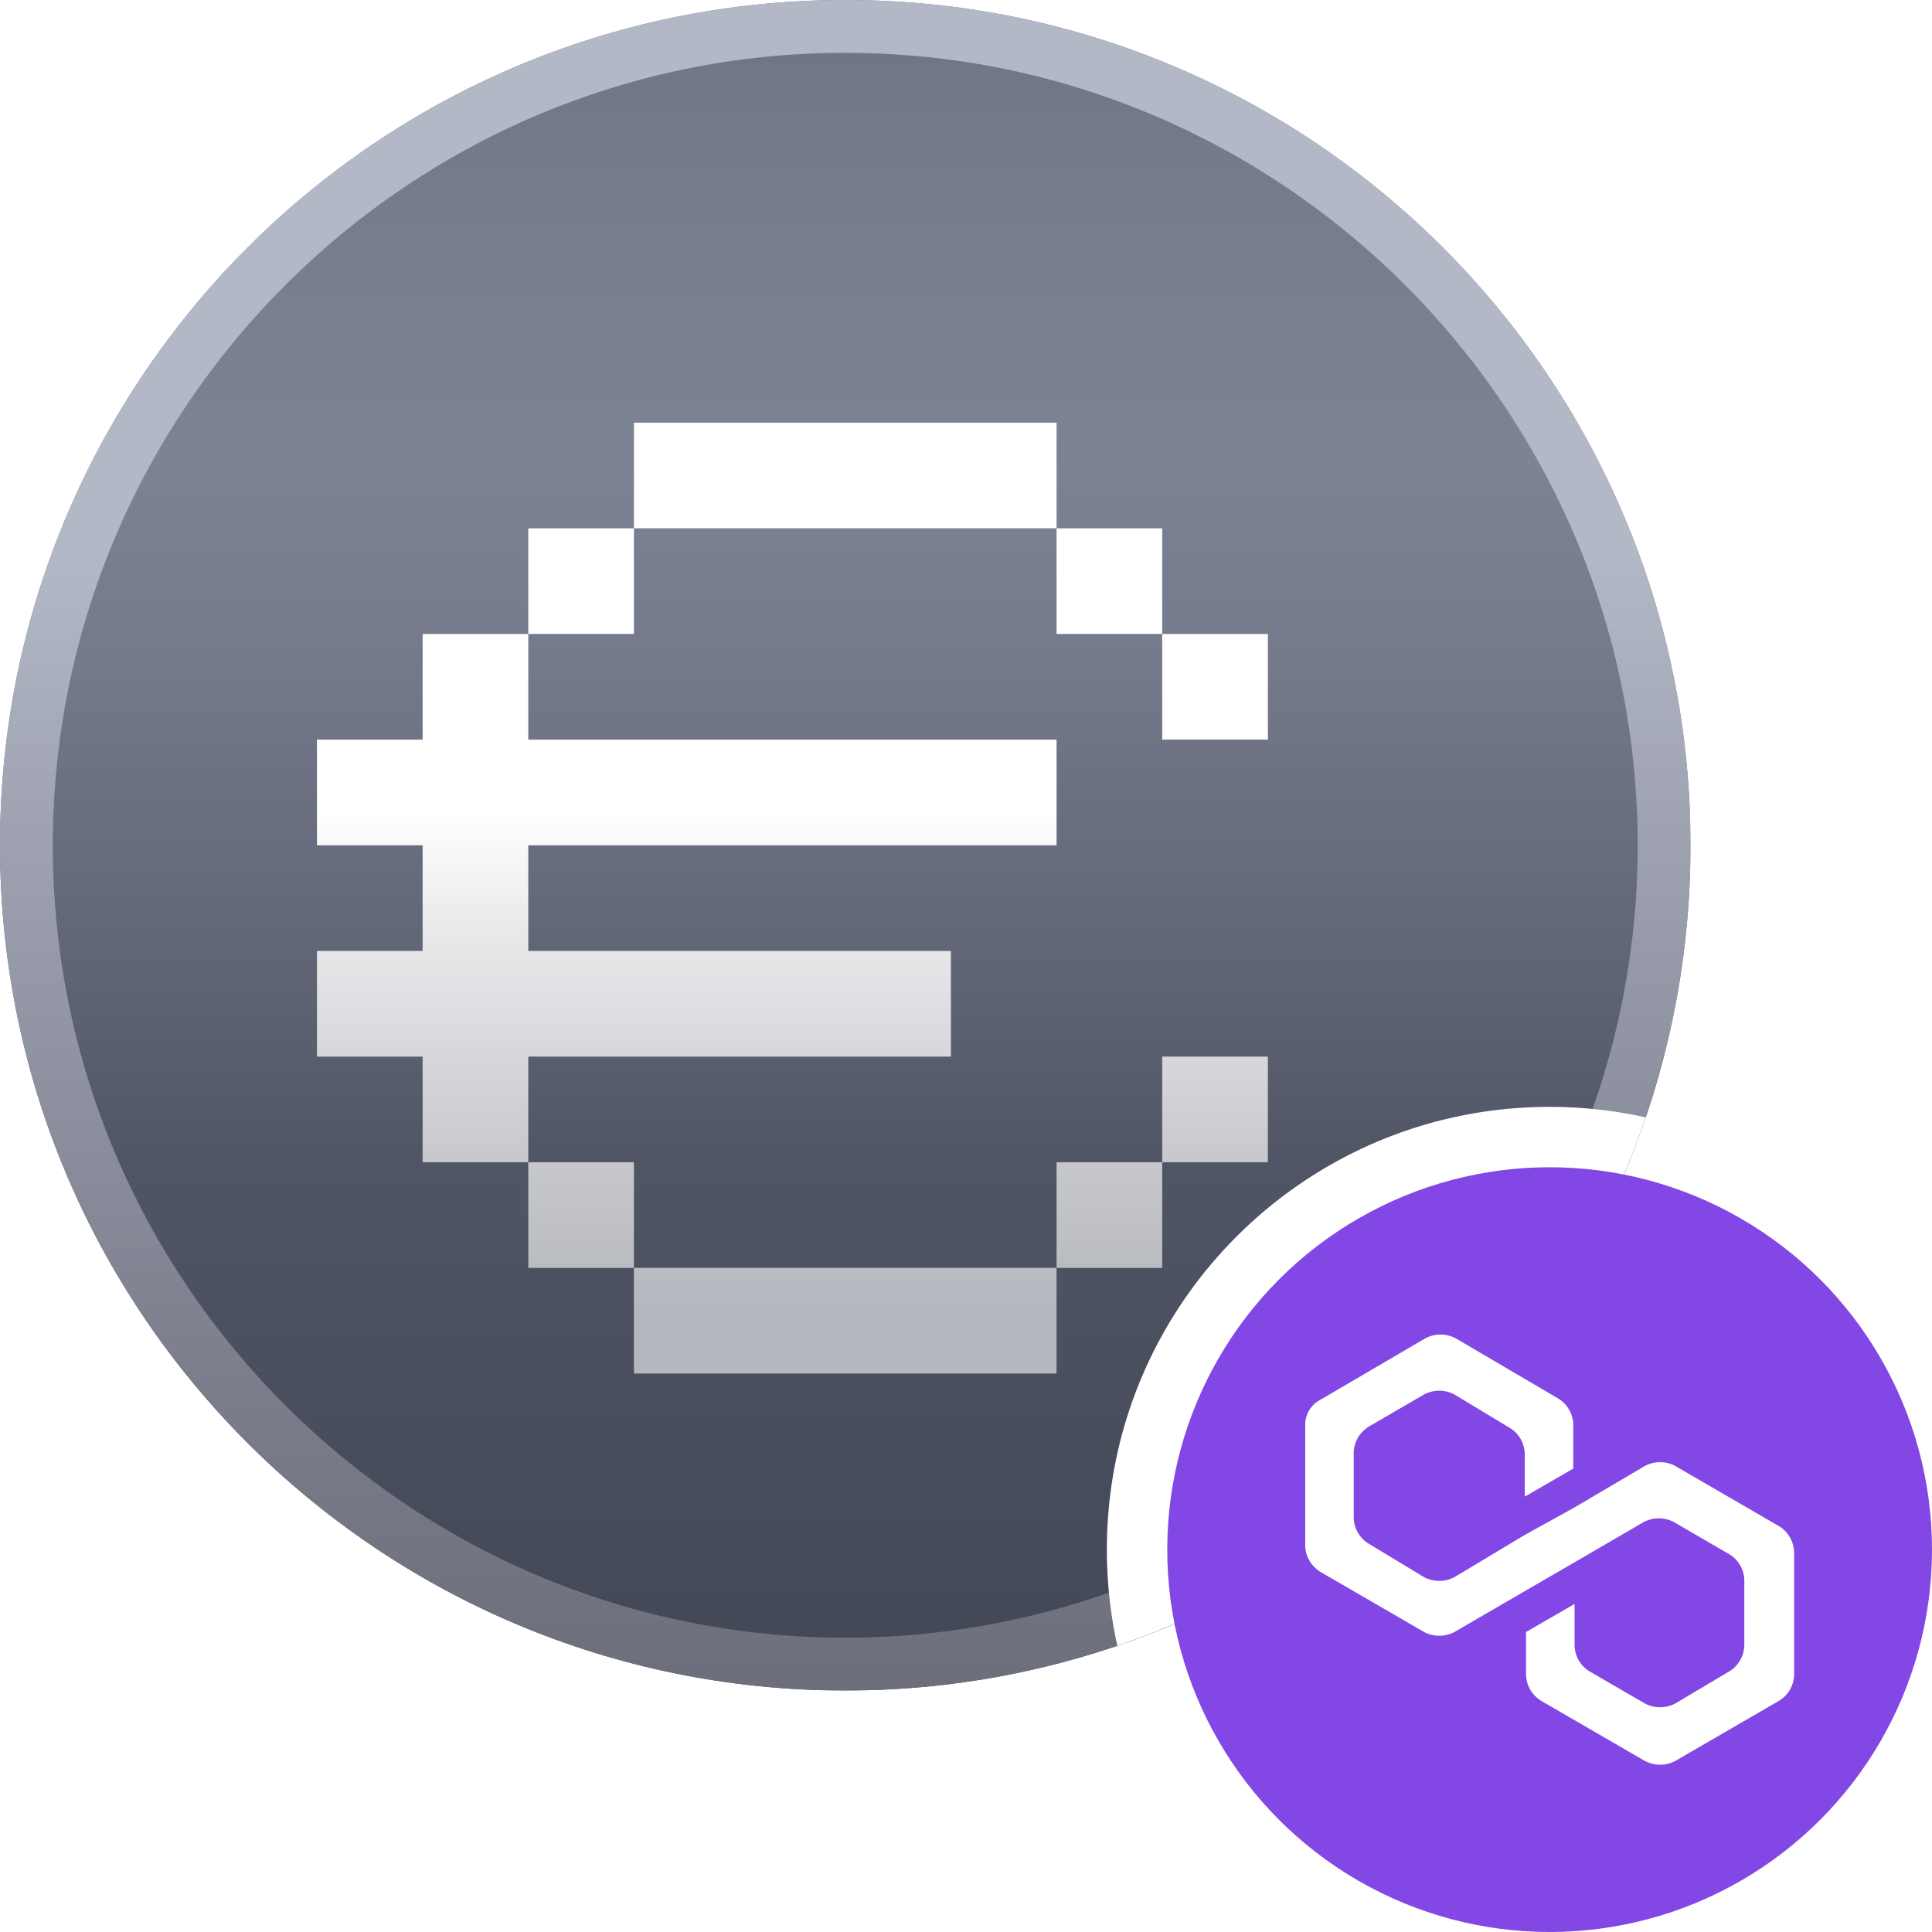 <svg xmlns="http://www.w3.org/2000/svg" width="48" height="48" fill="none"><g clip-path="url(#a)"><g clip-path="url(#b)"><g filter="url(#c)"><path fill="url(#d)" d="M21 42c11.598 0 21-9.402 21-21S32.598 0 21 0 0 9.402 0 21s9.402 21 21 21Z"/></g><path fill="url(#e)" d="M21 1.313c10.854 0 19.688 8.833 19.688 19.687 0 10.854-8.834 19.688-19.688 19.688S1.312 31.854 1.312 21 10.146 1.312 21 1.312ZM21 0C9.398 0 0 9.398 0 21s9.398 21 21 21 21-9.398 21-21S32.602 0 21 0Z"/><g filter="url(#f)"><path fill="url(#g)" d="M26.25 32.813v-2.626h-10.5v2.625h10.5Z"/><path fill="url(#h)" d="M28.875 27.563H26.25v2.625h2.625v-2.625Z"/><path fill="url(#i)" d="M15.75 27.563h-2.625v2.625h2.625v-2.625Z"/><path fill="url(#j)" d="M31.5 24.938h-2.625v2.625H31.5v-2.625Z"/><path fill="url(#k)" d="M31.5 14.438h-2.625v2.624H31.5v-2.625Z"/><path fill="url(#l)" d="M10.5 17.063H7.875v2.625H10.5v2.625H7.875v2.625H10.5v2.625h2.625v-2.625h10.5v-2.625h-10.5v-2.625H26.25v-2.625H13.125v-2.625H10.5v2.624Z"/><path fill="url(#m)" d="M28.875 11.813H26.25v2.624h2.625v-2.624Z"/><path fill="url(#n)" d="M15.75 11.813h-2.625v2.624h2.625v-2.624Z"/><path fill="url(#o)" d="M15.75 9.188v2.624h10.5V9.188h-10.5Z"/></g></g><path fill="#fff" d="M40.888 27.76A21.056 21.056 0 0 1 27.76 40.888c-.17-.769-.26-1.568-.26-2.388 0-6.075 4.925-11 11-11 .82 0 1.62.09 2.388.26Z"/><circle cx="38.5" cy="38.5" r="9.5" fill="#8247E5"/><path fill="#fff" d="M41.625 36.423a.808.808 0 0 0-.761 0l-1.776 1.046-1.206.666-1.744 1.047a.808.808 0 0 1-.76 0l-1.365-.825a.773.773 0 0 1-.38-.666v-1.585c0-.254.127-.508.38-.666l1.364-.793a.808.808 0 0 1 .761 0l1.364.824c.222.127.38.38.38.666v1.047l1.206-.698v-1.078a.782.782 0 0 0-.381-.666l-2.537-1.49a.808.808 0 0 0-.761 0l-2.6 1.522a.698.698 0 0 0-.381.634v2.981c0 .254.127.507.38.666l2.57 1.49a.808.808 0 0 0 .76 0l1.745-1.014 1.205-.698 1.744-1.015a.808.808 0 0 1 .761 0l1.364.793c.222.127.38.38.38.666v1.586a.782.782 0 0 1-.38.666l-1.332.792a.808.808 0 0 1-.761 0L39.5 41.53a.773.773 0 0 1-.38-.666v-1.015l-1.206.697v1.047c0 .254.127.508.38.666l2.57 1.49a.808.808 0 0 0 .76 0l2.57-1.49a.773.773 0 0 0 .38-.666V38.58a.782.782 0 0 0-.38-.666l-2.57-1.49Z"/></g><defs><linearGradient id="d" x1="21" x2="21" y1="42" y2="0" gradientUnits="userSpaceOnUse"><stop stop-color="#424756"/><stop offset=".31" stop-color="#505565"/><stop offset=".42" stop-color="#5F6475"/><stop offset=".61" stop-color="#747A8B"/><stop offset=".73" stop-color="#7C8394"/><stop offset=".88" stop-color="#757C8C"/><stop offset="1" stop-color="#6E7484"/></linearGradient><linearGradient id="e" x1="21" x2="21" y1="42" y2="0" gradientUnits="userSpaceOnUse"><stop stop-color="#6D6E7C"/><stop offset=".17" stop-color="#7A7C8A"/><stop offset=".51" stop-color="#9EA2B1"/><stop offset=".67" stop-color="#B3B8C7"/></linearGradient><linearGradient id="g" x1="19.688" x2="19.688" y1="10.5" y2="31.281" gradientUnits="userSpaceOnUse"><stop offset=".4" stop-color="#fff"/><stop offset=".54" stop-color="#EAEAEC"/><stop offset=".84" stop-color="#C4C6CB"/><stop offset=".99" stop-color="#B6B8BF"/></linearGradient><linearGradient id="h" x1="19.688" x2="19.688" y1="10.5" y2="31.281" gradientUnits="userSpaceOnUse"><stop offset=".4" stop-color="#fff"/><stop offset=".54" stop-color="#EAEAEC"/><stop offset=".84" stop-color="#C4C6CB"/><stop offset=".99" stop-color="#B6B8BF"/></linearGradient><linearGradient id="i" x1="19.688" x2="19.688" y1="10.5" y2="31.281" gradientUnits="userSpaceOnUse"><stop offset=".4" stop-color="#fff"/><stop offset=".54" stop-color="#EAEAEC"/><stop offset=".84" stop-color="#C4C6CB"/><stop offset=".99" stop-color="#B6B8BF"/></linearGradient><linearGradient id="j" x1="19.688" x2="19.688" y1="10.5" y2="31.281" gradientUnits="userSpaceOnUse"><stop offset=".4" stop-color="#fff"/><stop offset=".54" stop-color="#EAEAEC"/><stop offset=".84" stop-color="#C4C6CB"/><stop offset=".99" stop-color="#B6B8BF"/></linearGradient><linearGradient id="k" x1="19.688" x2="19.688" y1="10.5" y2="31.281" gradientUnits="userSpaceOnUse"><stop offset=".4" stop-color="#fff"/><stop offset=".54" stop-color="#EAEAEC"/><stop offset=".84" stop-color="#C4C6CB"/><stop offset=".99" stop-color="#B6B8BF"/></linearGradient><linearGradient id="l" x1="19.688" x2="19.688" y1="10.5" y2="31.281" gradientUnits="userSpaceOnUse"><stop offset=".4" stop-color="#fff"/><stop offset=".54" stop-color="#EAEAEC"/><stop offset=".84" stop-color="#C4C6CB"/><stop offset=".99" stop-color="#B6B8BF"/></linearGradient><linearGradient id="m" x1="19.688" x2="19.688" y1="10.5" y2="31.281" gradientUnits="userSpaceOnUse"><stop offset=".4" stop-color="#fff"/><stop offset=".54" stop-color="#EAEAEC"/><stop offset=".84" stop-color="#C4C6CB"/><stop offset=".99" stop-color="#B6B8BF"/></linearGradient><linearGradient id="n" x1="19.688" x2="19.688" y1="10.5" y2="31.281" gradientUnits="userSpaceOnUse"><stop offset=".4" stop-color="#fff"/><stop offset=".54" stop-color="#EAEAEC"/><stop offset=".84" stop-color="#C4C6CB"/><stop offset=".99" stop-color="#B6B8BF"/></linearGradient><linearGradient id="o" x1="19.688" x2="19.688" y1="10.5" y2="31.281" gradientUnits="userSpaceOnUse"><stop offset=".4" stop-color="#fff"/><stop offset=".54" stop-color="#EAEAEC"/><stop offset=".84" stop-color="#C4C6CB"/><stop offset=".99" stop-color="#B6B8BF"/></linearGradient><clipPath id="a"><path fill="#fff" d="M0 0h48v48H0z"/></clipPath><clipPath id="b"><path fill="#fff" d="M0 0h42v42H0z"/></clipPath><filter id="c" width="42" height="42" x="0" y="0" color-interpolation-filters="sRGB" filterUnits="userSpaceOnUse"><feFlood flood-opacity="0" result="BackgroundImageFix"/><feBlend in="SourceGraphic" in2="BackgroundImageFix" result="shape"/><feColorMatrix in="SourceAlpha" result="hardAlpha" values="0 0 0 0 0 0 0 0 0 0 0 0 0 0 0 0 0 0 127 0"/><feOffset/><feGaussianBlur stdDeviation="2.625"/><feComposite in2="hardAlpha" k2="-1" k3="1" operator="arithmetic"/><feColorMatrix values="0 0 0 0 0 0 0 0 0 0 0 0 0 0 0 0 0 0 0.45 0"/><feBlend in2="shape" result="effect1_innerShadow_8874_26098"/></filter><filter id="f" width="23.625" height="24.938" x="7.875" y="9.188" color-interpolation-filters="sRGB" filterUnits="userSpaceOnUse"><feFlood flood-opacity="0" result="BackgroundImageFix"/><feColorMatrix in="SourceAlpha" result="hardAlpha" values="0 0 0 0 0 0 0 0 0 0 0 0 0 0 0 0 0 0 127 0"/><feOffset dy="1.313"/><feComposite in2="hardAlpha" operator="out"/><feColorMatrix values="0 0 0 0 0 0 0 0 0 0 0 0 0 0 0 0 0 0 0.3 0"/><feBlend in2="BackgroundImageFix" result="effect1_dropShadow_8874_26098"/><feBlend in="SourceGraphic" in2="effect1_dropShadow_8874_26098" result="shape"/></filter></defs></svg>